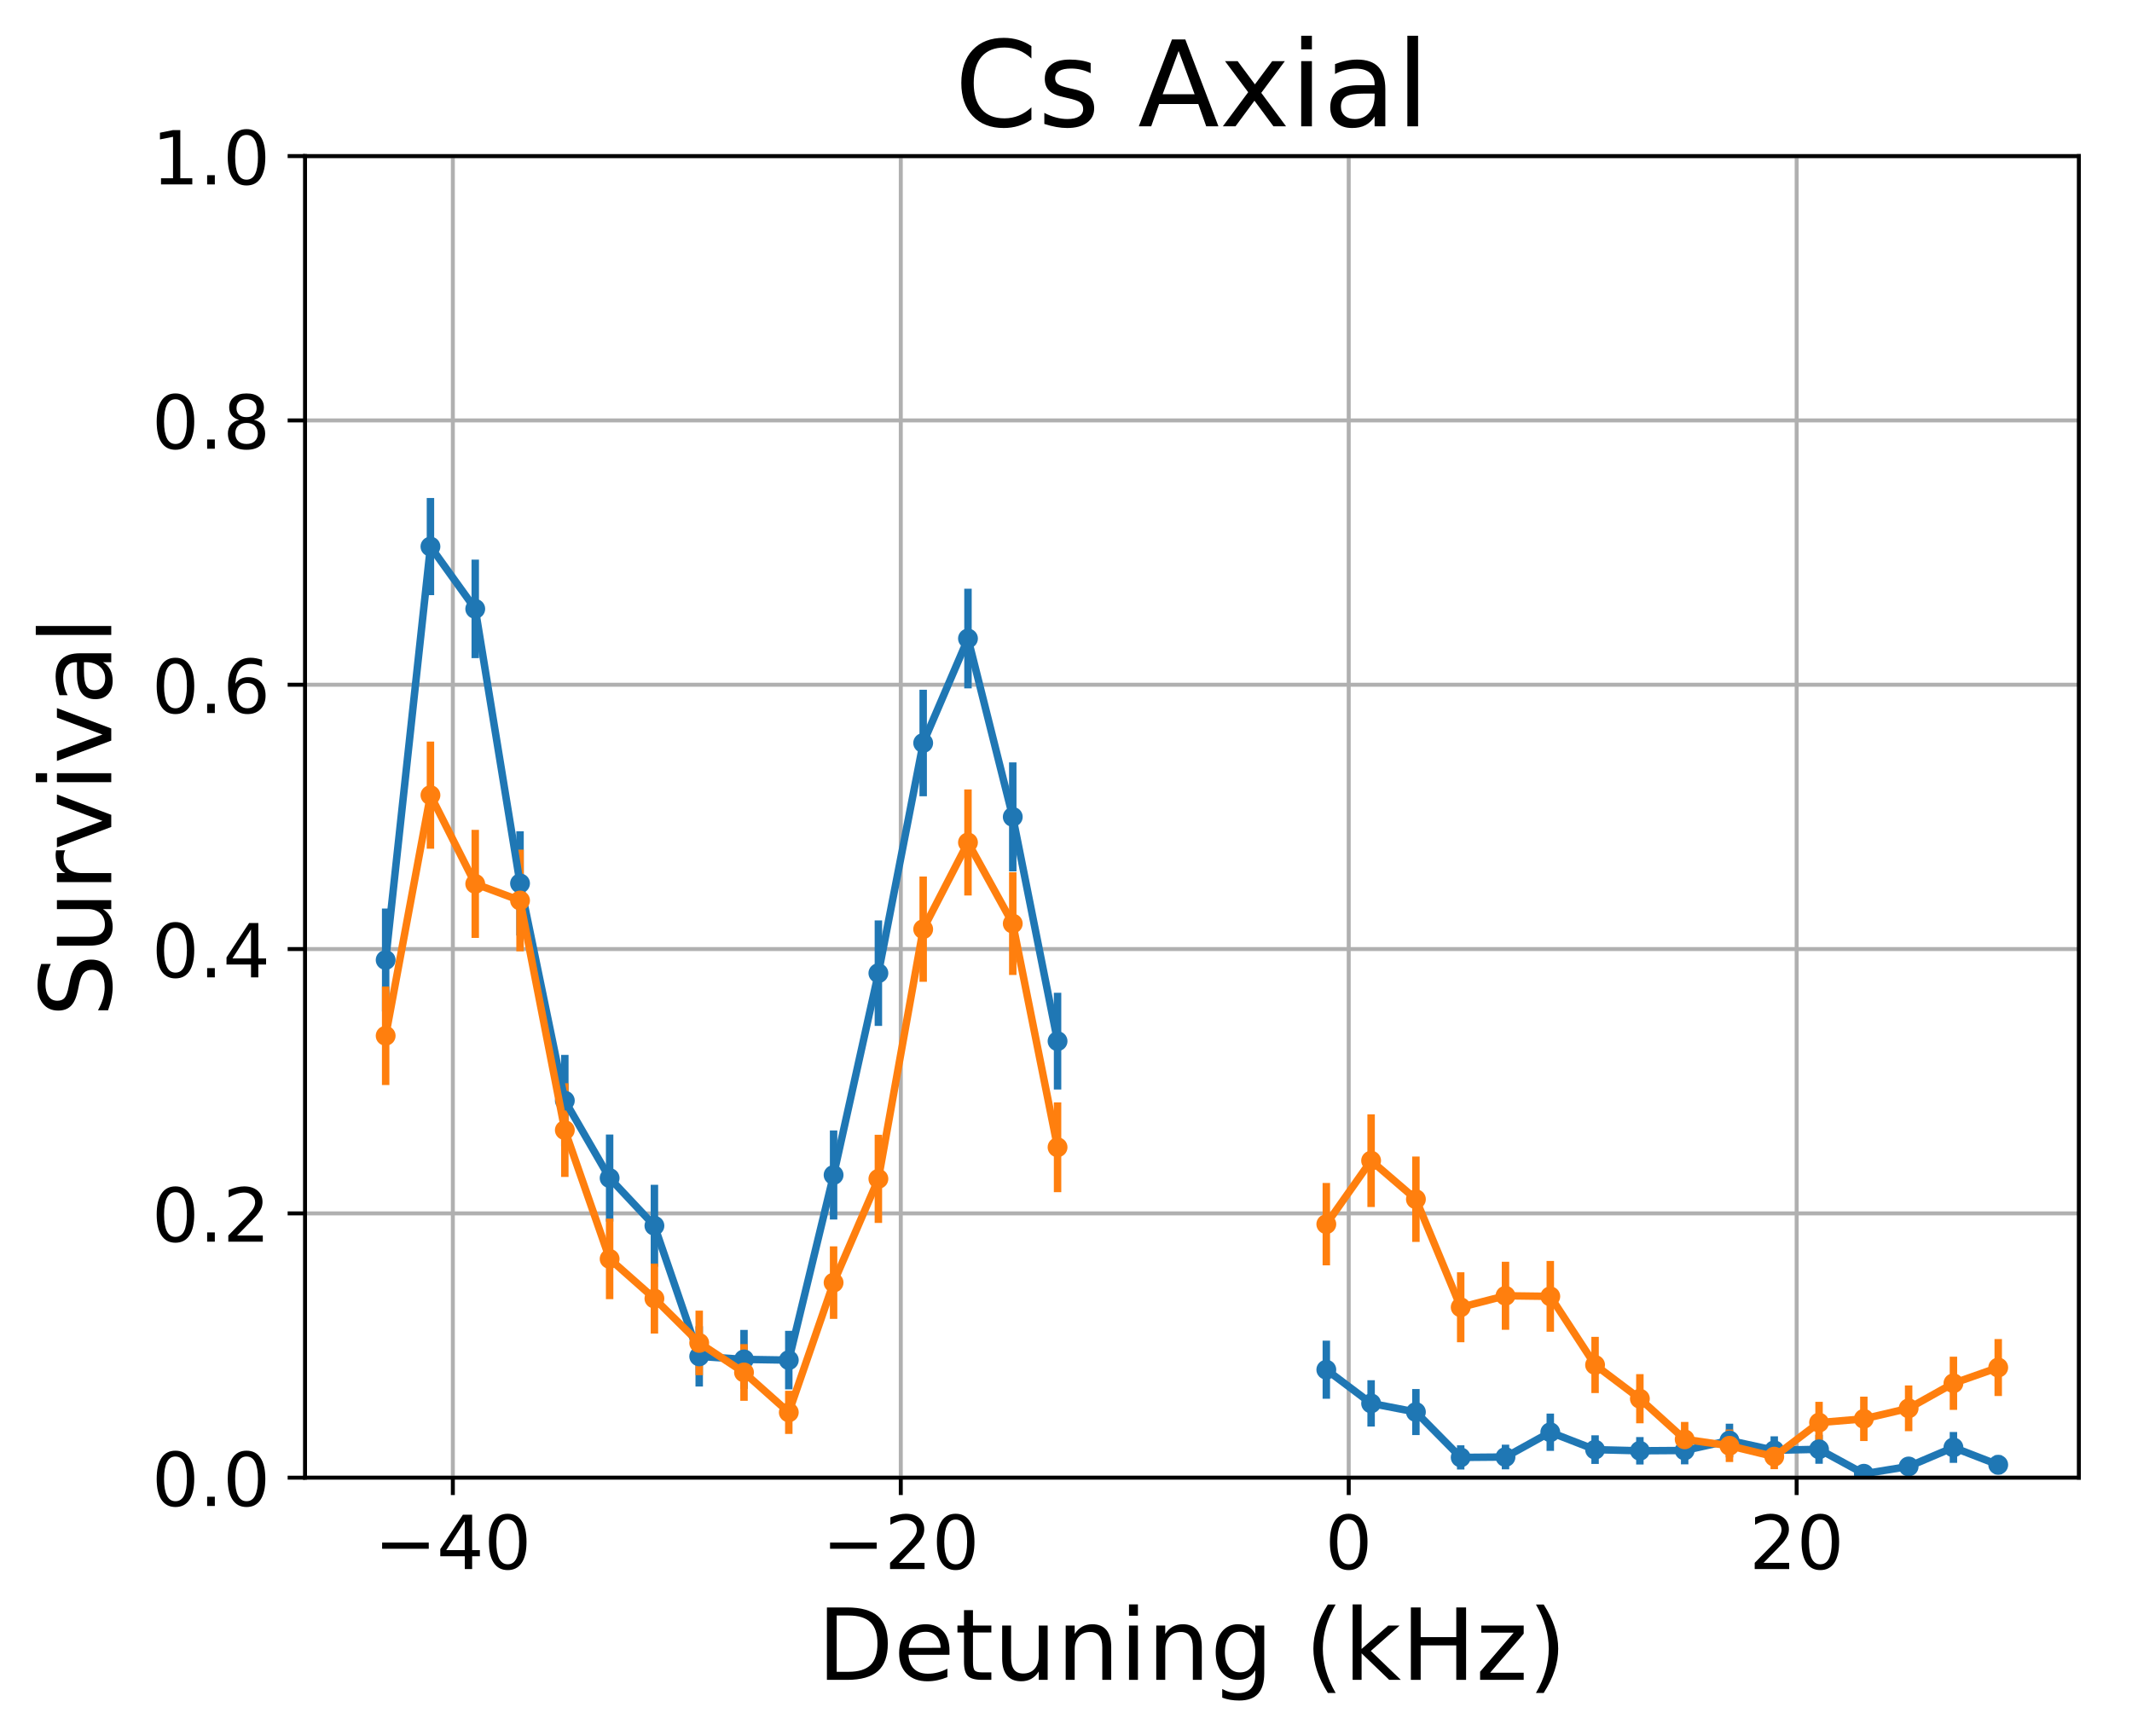 <?xml version="1.0" encoding="utf-8" standalone="no"?>
<!DOCTYPE svg PUBLIC "-//W3C//DTD SVG 1.1//EN"
  "http://www.w3.org/Graphics/SVG/1.1/DTD/svg11.dtd">
<!-- Created with matplotlib (https://matplotlib.org/) -->
<svg height="349.622pt" version="1.1" viewBox="0 0 429.231 349.622" width="429.231pt" xmlns="http://www.w3.org/2000/svg" xmlns:xlink="http://www.w3.org/1999/xlink">
 <defs>
  <style type="text/css">
*{stroke-linecap:butt;stroke-linejoin:round;}
  </style>
 </defs>
 <g id="figure_1">
  <g id="patch_1">
   <path d="M 0 349.622 
L 429.231 349.622 
L 429.231 0 
L 0 0 
z
" style="fill:none;"/>
  </g>
  <g id="axes_1">
   <g id="patch_2">
    <path d="M 61.411 297.548 
L 418.531 297.548 
L 418.531 31.436 
L 61.411 31.436 
z
" style="fill:none;"/>
   </g>
   <g id="matplotlib.axis_1">
    <g id="xtick_1">
     <g id="line2d_1">
      <path clip-path="url(#pbcf3292bdb)" d="M 91.171 297.548 
L 91.171 31.436 
" style="fill:none;stroke:#b0b0b0;stroke-linecap:square;stroke-width:0.8;"/>
     </g>
     <g id="line2d_2">
      <defs>
       <path d="M 0 0 
L 0 3.5 
" id="m005f0a59be" style="stroke:#000000;stroke-width:0.8;"/>
      </defs>
      <g>
       <use style="stroke:#000000;stroke-width:0.8;" x="91.171" xlink:href="#m005f0a59be" y="297.548"/>
      </g>
     </g>
     <g id="text_1">
      <!-- −40 -->
      <defs>
       <path d="M 10.594 35.5 
L 73.188 35.5 
L 73.188 27.203 
L 10.594 27.203 
z
" id="DejaVuSans-8722"/>
       <path d="M 37.797 64.312 
L 12.891 25.391 
L 37.797 25.391 
z
M 35.203 72.906 
L 47.609 72.906 
L 47.609 25.391 
L 58.016 25.391 
L 58.016 17.188 
L 47.609 17.188 
L 47.609 0 
L 37.797 0 
L 37.797 17.188 
L 4.891 17.188 
L 4.891 26.703 
z
" id="DejaVuSans-52"/>
       <path d="M 31.781 66.406 
Q 24.172 66.406 20.328 58.906 
Q 16.5 51.422 16.5 36.375 
Q 16.5 21.391 20.328 13.891 
Q 24.172 6.391 31.781 6.391 
Q 39.453 6.391 43.281 13.891 
Q 47.125 21.391 47.125 36.375 
Q 47.125 51.422 43.281 58.906 
Q 39.453 66.406 31.781 66.406 
z
M 31.781 74.219 
Q 44.047 74.219 50.516 64.516 
Q 56.984 54.828 56.984 36.375 
Q 56.984 17.969 50.516 8.266 
Q 44.047 -1.422 31.781 -1.422 
Q 19.531 -1.422 13.062 8.266 
Q 6.594 17.969 6.594 36.375 
Q 6.594 54.828 13.062 64.516 
Q 19.531 74.219 31.781 74.219 
z
" id="DejaVuSans-48"/>
      </defs>
      <g transform="translate(75.342 315.946)scale(0.15 -0.15)">
       <use xlink:href="#DejaVuSans-8722"/>
       <use x="83.789" xlink:href="#DejaVuSans-52"/>
       <use x="147.412" xlink:href="#DejaVuSans-48"/>
      </g>
     </g>
    </g>
    <g id="xtick_2">
     <g id="line2d_3">
      <path clip-path="url(#pbcf3292bdb)" d="M 181.353 297.548 
L 181.353 31.436 
" style="fill:none;stroke:#b0b0b0;stroke-linecap:square;stroke-width:0.8;"/>
     </g>
     <g id="line2d_4">
      <g>
       <use style="stroke:#000000;stroke-width:0.8;" x="181.353" xlink:href="#m005f0a59be" y="297.548"/>
      </g>
     </g>
     <g id="text_2">
      <!-- −20 -->
      <defs>
       <path d="M 19.188 8.297 
L 53.609 8.297 
L 53.609 0 
L 7.328 0 
L 7.328 8.297 
Q 12.938 14.109 22.625 23.891 
Q 32.328 33.688 34.812 36.531 
Q 39.547 41.844 41.422 45.531 
Q 43.312 49.219 43.312 52.781 
Q 43.312 58.594 39.234 62.25 
Q 35.156 65.922 28.609 65.922 
Q 23.969 65.922 18.812 64.312 
Q 13.672 62.703 7.812 59.422 
L 7.812 69.391 
Q 13.766 71.781 18.938 73 
Q 24.125 74.219 28.422 74.219 
Q 39.75 74.219 46.484 68.547 
Q 53.219 62.891 53.219 53.422 
Q 53.219 48.922 51.531 44.891 
Q 49.859 40.875 45.406 35.406 
Q 44.188 33.984 37.641 27.219 
Q 31.109 20.453 19.188 8.297 
z
" id="DejaVuSans-50"/>
      </defs>
      <g transform="translate(165.524 315.946)scale(0.15 -0.15)">
       <use xlink:href="#DejaVuSans-8722"/>
       <use x="83.789" xlink:href="#DejaVuSans-50"/>
       <use x="147.412" xlink:href="#DejaVuSans-48"/>
      </g>
     </g>
    </g>
    <g id="xtick_3">
     <g id="line2d_5">
      <path clip-path="url(#pbcf3292bdb)" d="M 271.535 297.548 
L 271.535 31.436 
" style="fill:none;stroke:#b0b0b0;stroke-linecap:square;stroke-width:0.8;"/>
     </g>
     <g id="line2d_6">
      <g>
       <use style="stroke:#000000;stroke-width:0.8;" x="271.535" xlink:href="#m005f0a59be" y="297.548"/>
      </g>
     </g>
     <g id="text_3">
      <!-- 0 -->
      <g transform="translate(266.763 315.946)scale(0.15 -0.15)">
       <use xlink:href="#DejaVuSans-48"/>
      </g>
     </g>
    </g>
    <g id="xtick_4">
     <g id="line2d_7">
      <path clip-path="url(#pbcf3292bdb)" d="M 361.716 297.548 
L 361.716 31.436 
" style="fill:none;stroke:#b0b0b0;stroke-linecap:square;stroke-width:0.8;"/>
     </g>
     <g id="line2d_8">
      <g>
       <use style="stroke:#000000;stroke-width:0.8;" x="361.716" xlink:href="#m005f0a59be" y="297.548"/>
      </g>
     </g>
     <g id="text_4">
      <!-- 20 -->
      <g transform="translate(352.173 315.946)scale(0.15 -0.15)">
       <use xlink:href="#DejaVuSans-50"/>
       <use x="63.623" xlink:href="#DejaVuSans-48"/>
      </g>
     </g>
    </g>
    <g id="text_5">
     <!-- Detuning (kHz) -->
     <defs>
      <path d="M 19.672 64.797 
L 19.672 8.109 
L 31.594 8.109 
Q 46.688 8.109 53.688 14.938 
Q 60.688 21.781 60.688 36.531 
Q 60.688 51.172 53.688 57.984 
Q 46.688 64.797 31.594 64.797 
z
M 9.812 72.906 
L 30.078 72.906 
Q 51.266 72.906 61.172 64.094 
Q 71.094 55.281 71.094 36.531 
Q 71.094 17.672 61.125 8.828 
Q 51.172 0 30.078 0 
L 9.812 0 
z
" id="DejaVuSans-68"/>
      <path d="M 56.203 29.594 
L 56.203 25.203 
L 14.891 25.203 
Q 15.484 15.922 20.484 11.062 
Q 25.484 6.203 34.422 6.203 
Q 39.594 6.203 44.453 7.469 
Q 49.312 8.734 54.109 11.281 
L 54.109 2.781 
Q 49.266 0.734 44.188 -0.344 
Q 39.109 -1.422 33.891 -1.422 
Q 20.797 -1.422 13.156 6.188 
Q 5.516 13.812 5.516 26.812 
Q 5.516 40.234 12.766 48.109 
Q 20.016 56 32.328 56 
Q 43.359 56 49.781 48.891 
Q 56.203 41.797 56.203 29.594 
z
M 47.219 32.234 
Q 47.125 39.594 43.094 43.984 
Q 39.062 48.391 32.422 48.391 
Q 24.906 48.391 20.391 44.141 
Q 15.875 39.891 15.188 32.172 
z
" id="DejaVuSans-101"/>
      <path d="M 18.312 70.219 
L 18.312 54.688 
L 36.812 54.688 
L 36.812 47.703 
L 18.312 47.703 
L 18.312 18.016 
Q 18.312 11.328 20.141 9.422 
Q 21.969 7.516 27.594 7.516 
L 36.812 7.516 
L 36.812 0 
L 27.594 0 
Q 17.188 0 13.234 3.875 
Q 9.281 7.766 9.281 18.016 
L 9.281 47.703 
L 2.688 47.703 
L 2.688 54.688 
L 9.281 54.688 
L 9.281 70.219 
z
" id="DejaVuSans-116"/>
      <path d="M 8.5 21.578 
L 8.5 54.688 
L 17.484 54.688 
L 17.484 21.922 
Q 17.484 14.156 20.5 10.266 
Q 23.531 6.391 29.594 6.391 
Q 36.859 6.391 41.078 11.031 
Q 45.312 15.672 45.312 23.688 
L 45.312 54.688 
L 54.297 54.688 
L 54.297 0 
L 45.312 0 
L 45.312 8.406 
Q 42.047 3.422 37.719 1 
Q 33.406 -1.422 27.688 -1.422 
Q 18.266 -1.422 13.375 4.438 
Q 8.5 10.297 8.5 21.578 
z
M 31.109 56 
z
" id="DejaVuSans-117"/>
      <path d="M 54.891 33.016 
L 54.891 0 
L 45.906 0 
L 45.906 32.719 
Q 45.906 40.484 42.875 44.328 
Q 39.844 48.188 33.797 48.188 
Q 26.516 48.188 22.312 43.547 
Q 18.109 38.922 18.109 30.906 
L 18.109 0 
L 9.078 0 
L 9.078 54.688 
L 18.109 54.688 
L 18.109 46.188 
Q 21.344 51.125 25.703 53.562 
Q 30.078 56 35.797 56 
Q 45.219 56 50.047 50.172 
Q 54.891 44.344 54.891 33.016 
z
" id="DejaVuSans-110"/>
      <path d="M 9.422 54.688 
L 18.406 54.688 
L 18.406 0 
L 9.422 0 
z
M 9.422 75.984 
L 18.406 75.984 
L 18.406 64.594 
L 9.422 64.594 
z
" id="DejaVuSans-105"/>
      <path d="M 45.406 27.984 
Q 45.406 37.75 41.375 43.109 
Q 37.359 48.484 30.078 48.484 
Q 22.859 48.484 18.828 43.109 
Q 14.797 37.75 14.797 27.984 
Q 14.797 18.266 18.828 12.891 
Q 22.859 7.516 30.078 7.516 
Q 37.359 7.516 41.375 12.891 
Q 45.406 18.266 45.406 27.984 
z
M 54.391 6.781 
Q 54.391 -7.172 48.188 -13.984 
Q 42 -20.797 29.203 -20.797 
Q 24.469 -20.797 20.266 -20.094 
Q 16.062 -19.391 12.109 -17.922 
L 12.109 -9.188 
Q 16.062 -11.328 19.922 -12.344 
Q 23.781 -13.375 27.781 -13.375 
Q 36.625 -13.375 41.016 -8.766 
Q 45.406 -4.156 45.406 5.172 
L 45.406 9.625 
Q 42.625 4.781 38.281 2.391 
Q 33.938 0 27.875 0 
Q 17.828 0 11.672 7.656 
Q 5.516 15.328 5.516 27.984 
Q 5.516 40.672 11.672 48.328 
Q 17.828 56 27.875 56 
Q 33.938 56 38.281 53.609 
Q 42.625 51.219 45.406 46.391 
L 45.406 54.688 
L 54.391 54.688 
z
" id="DejaVuSans-103"/>
      <path id="DejaVuSans-32"/>
      <path d="M 31 75.875 
Q 24.469 64.656 21.281 53.656 
Q 18.109 42.672 18.109 31.391 
Q 18.109 20.125 21.312 9.062 
Q 24.516 -2 31 -13.188 
L 23.188 -13.188 
Q 15.875 -1.703 12.234 9.375 
Q 8.594 20.453 8.594 31.391 
Q 8.594 42.281 12.203 53.312 
Q 15.828 64.359 23.188 75.875 
z
" id="DejaVuSans-40"/>
      <path d="M 9.078 75.984 
L 18.109 75.984 
L 18.109 31.109 
L 44.922 54.688 
L 56.391 54.688 
L 27.391 29.109 
L 57.625 0 
L 45.906 0 
L 18.109 26.703 
L 18.109 0 
L 9.078 0 
z
" id="DejaVuSans-107"/>
      <path d="M 9.812 72.906 
L 19.672 72.906 
L 19.672 43.016 
L 55.516 43.016 
L 55.516 72.906 
L 65.375 72.906 
L 65.375 0 
L 55.516 0 
L 55.516 34.719 
L 19.672 34.719 
L 19.672 0 
L 9.812 0 
z
" id="DejaVuSans-72"/>
      <path d="M 5.516 54.688 
L 48.188 54.688 
L 48.188 46.484 
L 14.406 7.172 
L 48.188 7.172 
L 48.188 0 
L 4.297 0 
L 4.297 8.203 
L 38.094 47.516 
L 5.516 47.516 
z
" id="DejaVuSans-122"/>
      <path d="M 8.016 75.875 
L 15.828 75.875 
Q 23.141 64.359 26.781 53.312 
Q 30.422 42.281 30.422 31.391 
Q 30.422 20.453 26.781 9.375 
Q 23.141 -1.703 15.828 -13.188 
L 8.016 -13.188 
Q 14.5 -2 17.703 9.062 
Q 20.906 20.125 20.906 31.391 
Q 20.906 42.672 17.703 53.656 
Q 14.5 64.656 8.016 75.875 
z
" id="DejaVuSans-41"/>
     </defs>
     <g transform="translate(164.518 338.262)scale(0.2 -0.2)">
      <use xlink:href="#DejaVuSans-68"/>
      <use x="77.002" xlink:href="#DejaVuSans-101"/>
      <use x="138.525" xlink:href="#DejaVuSans-116"/>
      <use x="177.734" xlink:href="#DejaVuSans-117"/>
      <use x="241.113" xlink:href="#DejaVuSans-110"/>
      <use x="304.492" xlink:href="#DejaVuSans-105"/>
      <use x="332.275" xlink:href="#DejaVuSans-110"/>
      <use x="395.654" xlink:href="#DejaVuSans-103"/>
      <use x="459.131" xlink:href="#DejaVuSans-32"/>
      <use x="490.918" xlink:href="#DejaVuSans-40"/>
      <use x="529.932" xlink:href="#DejaVuSans-107"/>
      <use x="587.842" xlink:href="#DejaVuSans-72"/>
      <use x="663.037" xlink:href="#DejaVuSans-122"/>
      <use x="715.527" xlink:href="#DejaVuSans-41"/>
     </g>
    </g>
   </g>
   <g id="matplotlib.axis_2">
    <g id="ytick_1">
     <g id="line2d_9">
      <path clip-path="url(#pbcf3292bdb)" d="M 61.411 297.548 
L 418.531 297.548 
" style="fill:none;stroke:#b0b0b0;stroke-linecap:square;stroke-width:0.8;"/>
     </g>
     <g id="line2d_10">
      <defs>
       <path d="M 0 0 
L -3.5 0 
" id="mc3ce260a5b" style="stroke:#000000;stroke-width:0.8;"/>
      </defs>
      <g>
       <use style="stroke:#000000;stroke-width:0.8;" x="61.411" xlink:href="#mc3ce260a5b" y="297.548"/>
      </g>
     </g>
     <g id="text_6">
      <!-- 0.0 -->
      <defs>
       <path d="M 10.688 12.406 
L 21 12.406 
L 21 0 
L 10.688 0 
z
" id="DejaVuSans-46"/>
      </defs>
      <g transform="translate(30.556 303.247)scale(0.15 -0.15)">
       <use xlink:href="#DejaVuSans-48"/>
       <use x="63.623" xlink:href="#DejaVuSans-46"/>
       <use x="95.41" xlink:href="#DejaVuSans-48"/>
      </g>
     </g>
    </g>
    <g id="ytick_2">
     <g id="line2d_11">
      <path clip-path="url(#pbcf3292bdb)" d="M 61.411 244.326 
L 418.531 244.326 
" style="fill:none;stroke:#b0b0b0;stroke-linecap:square;stroke-width:0.8;"/>
     </g>
     <g id="line2d_12">
      <g>
       <use style="stroke:#000000;stroke-width:0.8;" x="61.411" xlink:href="#mc3ce260a5b" y="244.326"/>
      </g>
     </g>
     <g id="text_7">
      <!-- 0.2 -->
      <g transform="translate(30.556 250.025)scale(0.15 -0.15)">
       <use xlink:href="#DejaVuSans-48"/>
       <use x="63.623" xlink:href="#DejaVuSans-46"/>
       <use x="95.41" xlink:href="#DejaVuSans-50"/>
      </g>
     </g>
    </g>
    <g id="ytick_3">
     <g id="line2d_13">
      <path clip-path="url(#pbcf3292bdb)" d="M 61.411 191.103 
L 418.531 191.103 
" style="fill:none;stroke:#b0b0b0;stroke-linecap:square;stroke-width:0.8;"/>
     </g>
     <g id="line2d_14">
      <g>
       <use style="stroke:#000000;stroke-width:0.8;" x="61.411" xlink:href="#mc3ce260a5b" y="191.103"/>
      </g>
     </g>
     <g id="text_8">
      <!-- 0.4 -->
      <g transform="translate(30.556 196.802)scale(0.15 -0.15)">
       <use xlink:href="#DejaVuSans-48"/>
       <use x="63.623" xlink:href="#DejaVuSans-46"/>
       <use x="95.41" xlink:href="#DejaVuSans-52"/>
      </g>
     </g>
    </g>
    <g id="ytick_4">
     <g id="line2d_15">
      <path clip-path="url(#pbcf3292bdb)" d="M 61.411 137.881 
L 418.531 137.881 
" style="fill:none;stroke:#b0b0b0;stroke-linecap:square;stroke-width:0.8;"/>
     </g>
     <g id="line2d_16">
      <g>
       <use style="stroke:#000000;stroke-width:0.8;" x="61.411" xlink:href="#mc3ce260a5b" y="137.881"/>
      </g>
     </g>
     <g id="text_9">
      <!-- 0.6 -->
      <defs>
       <path d="M 33.016 40.375 
Q 26.375 40.375 22.484 35.828 
Q 18.609 31.297 18.609 23.391 
Q 18.609 15.531 22.484 10.953 
Q 26.375 6.391 33.016 6.391 
Q 39.656 6.391 43.531 10.953 
Q 47.406 15.531 47.406 23.391 
Q 47.406 31.297 43.531 35.828 
Q 39.656 40.375 33.016 40.375 
z
M 52.594 71.297 
L 52.594 62.312 
Q 48.875 64.062 45.094 64.984 
Q 41.312 65.922 37.594 65.922 
Q 27.828 65.922 22.672 59.328 
Q 17.531 52.734 16.797 39.406 
Q 19.672 43.656 24.016 45.922 
Q 28.375 48.188 33.594 48.188 
Q 44.578 48.188 50.953 41.516 
Q 57.328 34.859 57.328 23.391 
Q 57.328 12.156 50.688 5.359 
Q 44.047 -1.422 33.016 -1.422 
Q 20.359 -1.422 13.672 8.266 
Q 6.984 17.969 6.984 36.375 
Q 6.984 53.656 15.188 63.938 
Q 23.391 74.219 37.203 74.219 
Q 40.922 74.219 44.703 73.484 
Q 48.484 72.75 52.594 71.297 
z
" id="DejaVuSans-54"/>
      </defs>
      <g transform="translate(30.556 143.58)scale(0.15 -0.15)">
       <use xlink:href="#DejaVuSans-48"/>
       <use x="63.623" xlink:href="#DejaVuSans-46"/>
       <use x="95.41" xlink:href="#DejaVuSans-54"/>
      </g>
     </g>
    </g>
    <g id="ytick_5">
     <g id="line2d_17">
      <path clip-path="url(#pbcf3292bdb)" d="M 61.411 84.659 
L 418.531 84.659 
" style="fill:none;stroke:#b0b0b0;stroke-linecap:square;stroke-width:0.8;"/>
     </g>
     <g id="line2d_18">
      <g>
       <use style="stroke:#000000;stroke-width:0.8;" x="61.411" xlink:href="#mc3ce260a5b" y="84.659"/>
      </g>
     </g>
     <g id="text_10">
      <!-- 0.8 -->
      <defs>
       <path d="M 31.781 34.625 
Q 24.75 34.625 20.719 30.859 
Q 16.703 27.094 16.703 20.516 
Q 16.703 13.922 20.719 10.156 
Q 24.75 6.391 31.781 6.391 
Q 38.812 6.391 42.859 10.172 
Q 46.922 13.969 46.922 20.516 
Q 46.922 27.094 42.891 30.859 
Q 38.875 34.625 31.781 34.625 
z
M 21.922 38.812 
Q 15.578 40.375 12.031 44.719 
Q 8.5 49.078 8.5 55.328 
Q 8.5 64.062 14.719 69.141 
Q 20.953 74.219 31.781 74.219 
Q 42.672 74.219 48.875 69.141 
Q 55.078 64.062 55.078 55.328 
Q 55.078 49.078 51.531 44.719 
Q 48 40.375 41.703 38.812 
Q 48.828 37.156 52.797 32.312 
Q 56.781 27.484 56.781 20.516 
Q 56.781 9.906 50.312 4.234 
Q 43.844 -1.422 31.781 -1.422 
Q 19.734 -1.422 13.25 4.234 
Q 6.781 9.906 6.781 20.516 
Q 6.781 27.484 10.781 32.312 
Q 14.797 37.156 21.922 38.812 
z
M 18.312 54.391 
Q 18.312 48.734 21.844 45.562 
Q 25.391 42.391 31.781 42.391 
Q 38.141 42.391 41.719 45.562 
Q 45.312 48.734 45.312 54.391 
Q 45.312 60.062 41.719 63.234 
Q 38.141 66.406 31.781 66.406 
Q 25.391 66.406 21.844 63.234 
Q 18.312 60.062 18.312 54.391 
z
" id="DejaVuSans-56"/>
      </defs>
      <g transform="translate(30.556 90.357)scale(0.15 -0.15)">
       <use xlink:href="#DejaVuSans-48"/>
       <use x="63.623" xlink:href="#DejaVuSans-46"/>
       <use x="95.41" xlink:href="#DejaVuSans-56"/>
      </g>
     </g>
    </g>
    <g id="ytick_6">
     <g id="line2d_19">
      <path clip-path="url(#pbcf3292bdb)" d="M 61.411 31.436 
L 418.531 31.436 
" style="fill:none;stroke:#b0b0b0;stroke-linecap:square;stroke-width:0.8;"/>
     </g>
     <g id="line2d_20">
      <g>
       <use style="stroke:#000000;stroke-width:0.8;" x="61.411" xlink:href="#mc3ce260a5b" y="31.436"/>
      </g>
     </g>
     <g id="text_11">
      <!-- 1.0 -->
      <defs>
       <path d="M 12.406 8.297 
L 28.516 8.297 
L 28.516 63.922 
L 10.984 60.406 
L 10.984 69.391 
L 28.422 72.906 
L 38.281 72.906 
L 38.281 8.297 
L 54.391 8.297 
L 54.391 0 
L 12.406 0 
z
" id="DejaVuSans-49"/>
      </defs>
      <g transform="translate(30.556 37.135)scale(0.15 -0.15)">
       <use xlink:href="#DejaVuSans-49"/>
       <use x="63.623" xlink:href="#DejaVuSans-46"/>
       <use x="95.41" xlink:href="#DejaVuSans-48"/>
      </g>
     </g>
    </g>
    <g id="text_12">
     <!-- Survival -->
     <defs>
      <path d="M 53.516 70.516 
L 53.516 60.891 
Q 47.906 63.578 42.922 64.891 
Q 37.938 66.219 33.297 66.219 
Q 25.25 66.219 20.875 63.094 
Q 16.5 59.969 16.5 54.203 
Q 16.5 49.359 19.406 46.891 
Q 22.312 44.438 30.422 42.922 
L 36.375 41.703 
Q 47.406 39.594 52.656 34.297 
Q 57.906 29 57.906 20.125 
Q 57.906 9.516 50.797 4.047 
Q 43.703 -1.422 29.984 -1.422 
Q 24.812 -1.422 18.969 -0.25 
Q 13.141 0.922 6.891 3.219 
L 6.891 13.375 
Q 12.891 10.016 18.656 8.297 
Q 24.422 6.594 29.984 6.594 
Q 38.422 6.594 43.016 9.906 
Q 47.609 13.234 47.609 19.391 
Q 47.609 24.75 44.312 27.781 
Q 41.016 30.812 33.5 32.328 
L 27.484 33.5 
Q 16.453 35.688 11.516 40.375 
Q 6.594 45.062 6.594 53.422 
Q 6.594 63.094 13.406 68.656 
Q 20.219 74.219 32.172 74.219 
Q 37.312 74.219 42.625 73.281 
Q 47.953 72.359 53.516 70.516 
z
" id="DejaVuSans-83"/>
      <path d="M 41.109 46.297 
Q 39.594 47.172 37.812 47.578 
Q 36.031 48 33.891 48 
Q 26.266 48 22.188 43.047 
Q 18.109 38.094 18.109 28.812 
L 18.109 0 
L 9.078 0 
L 9.078 54.688 
L 18.109 54.688 
L 18.109 46.188 
Q 20.953 51.172 25.484 53.578 
Q 30.031 56 36.531 56 
Q 37.453 56 38.578 55.875 
Q 39.703 55.766 41.062 55.516 
z
" id="DejaVuSans-114"/>
      <path d="M 2.984 54.688 
L 12.5 54.688 
L 29.594 8.797 
L 46.688 54.688 
L 56.203 54.688 
L 35.688 0 
L 23.484 0 
z
" id="DejaVuSans-118"/>
      <path d="M 34.281 27.484 
Q 23.391 27.484 19.188 25 
Q 14.984 22.516 14.984 16.5 
Q 14.984 11.719 18.141 8.906 
Q 21.297 6.109 26.703 6.109 
Q 34.188 6.109 38.703 11.406 
Q 43.219 16.703 43.219 25.484 
L 43.219 27.484 
z
M 52.203 31.203 
L 52.203 0 
L 43.219 0 
L 43.219 8.297 
Q 40.141 3.328 35.547 0.953 
Q 30.953 -1.422 24.312 -1.422 
Q 15.922 -1.422 10.953 3.297 
Q 6 8.016 6 15.922 
Q 6 25.141 12.172 29.828 
Q 18.359 34.516 30.609 34.516 
L 43.219 34.516 
L 43.219 35.406 
Q 43.219 41.609 39.141 45 
Q 35.062 48.391 27.688 48.391 
Q 23 48.391 18.547 47.266 
Q 14.109 46.141 10.016 43.891 
L 10.016 52.203 
Q 14.938 54.109 19.578 55.047 
Q 24.219 56 28.609 56 
Q 40.484 56 46.344 49.844 
Q 52.203 43.703 52.203 31.203 
z
" id="DejaVuSans-97"/>
      <path d="M 9.422 75.984 
L 18.406 75.984 
L 18.406 0 
L 9.422 0 
z
" id="DejaVuSans-108"/>
     </defs>
     <g transform="translate(22.397 204.811)rotate(-90)scale(0.2 -0.2)">
      <use xlink:href="#DejaVuSans-83"/>
      <use x="63.477" xlink:href="#DejaVuSans-117"/>
      <use x="126.855" xlink:href="#DejaVuSans-114"/>
      <use x="167.969" xlink:href="#DejaVuSans-118"/>
      <use x="227.148" xlink:href="#DejaVuSans-105"/>
      <use x="254.932" xlink:href="#DejaVuSans-118"/>
      <use x="314.111" xlink:href="#DejaVuSans-97"/>
      <use x="375.391" xlink:href="#DejaVuSans-108"/>
     </g>
    </g>
   </g>
   <g id="LineCollection_1">
    <path clip-path="url(#pbcf3292bdb)" d="M 77.644 203.672 
L 77.644 182.942 
" style="fill:none;stroke:#1f77b4;stroke-width:1.5;"/>
    <path clip-path="url(#pbcf3292bdb)" d="M 86.662 119.838 
L 86.662 100.283 
" style="fill:none;stroke:#1f77b4;stroke-width:1.5;"/>
    <path clip-path="url(#pbcf3292bdb)" d="M 95.68 132.523 
L 95.68 112.685 
" style="fill:none;stroke:#1f77b4;stroke-width:1.5;"/>
    <path clip-path="url(#pbcf3292bdb)" d="M 104.698 188.38 
L 104.698 167.383 
" style="fill:none;stroke:#1f77b4;stroke-width:1.5;"/>
    <path clip-path="url(#pbcf3292bdb)" d="M 113.716 230.838 
L 113.716 212.418 
" style="fill:none;stroke:#1f77b4;stroke-width:1.5;"/>
    <path clip-path="url(#pbcf3292bdb)" d="M 122.735 245.988 
L 122.735 228.449 
" style="fill:none;stroke:#1f77b4;stroke-width:1.5;"/>
    <path clip-path="url(#pbcf3292bdb)" d="M 131.753 255.068 
L 131.753 238.573 
" style="fill:none;stroke:#1f77b4;stroke-width:1.5;"/>
    <path clip-path="url(#pbcf3292bdb)" d="M 140.771 279.2 
L 140.771 267.054 
" style="fill:none;stroke:#1f77b4;stroke-width:1.5;"/>
    <path clip-path="url(#pbcf3292bdb)" d="M 149.789 279.66 
L 149.789 267.799 
" style="fill:none;stroke:#1f77b4;stroke-width:1.5;"/>
    <path clip-path="url(#pbcf3292bdb)" d="M 158.807 279.771 
L 158.807 267.98 
" style="fill:none;stroke:#1f77b4;stroke-width:1.5;"/>
    <path clip-path="url(#pbcf3292bdb)" d="M 167.825 245.57 
L 167.825 227.63 
" style="fill:none;stroke:#1f77b4;stroke-width:1.5;"/>
    <path clip-path="url(#pbcf3292bdb)" d="M 176.844 206.583 
L 176.844 185.333 
" style="fill:none;stroke:#1f77b4;stroke-width:1.5;"/>
    <path clip-path="url(#pbcf3292bdb)" d="M 185.862 160.335 
L 185.862 138.887 
" style="fill:none;stroke:#1f77b4;stroke-width:1.5;"/>
    <path clip-path="url(#pbcf3292bdb)" d="M 194.88 138.608 
L 194.88 118.543 
" style="fill:none;stroke:#1f77b4;stroke-width:1.5;"/>
    <path clip-path="url(#pbcf3292bdb)" d="M 203.898 175.467 
L 203.898 153.518 
" style="fill:none;stroke:#1f77b4;stroke-width:1.5;"/>
    <path clip-path="url(#pbcf3292bdb)" d="M 212.916 219.39 
L 212.916 199.911 
" style="fill:none;stroke:#1f77b4;stroke-width:1.5;"/>
   </g>
   <g id="LineCollection_2">
    <path clip-path="url(#pbcf3292bdb)" d="M 267.025 281.654 
L 267.025 269.96 
" style="fill:none;stroke:#1f77b4;stroke-width:1.5;"/>
    <path clip-path="url(#pbcf3292bdb)" d="M 276.044 287.252 
L 276.044 277.927 
" style="fill:none;stroke:#1f77b4;stroke-width:1.5;"/>
    <path clip-path="url(#pbcf3292bdb)" d="M 285.062 288.968 
L 285.062 279.694 
" style="fill:none;stroke:#1f77b4;stroke-width:1.5;"/>
    <path clip-path="url(#pbcf3292bdb)" d="M 294.08 295.902 
L 294.08 291.031 
" style="fill:none;stroke:#1f77b4;stroke-width:1.5;"/>
    <path clip-path="url(#pbcf3292bdb)" d="M 303.098 295.871 
L 303.098 290.909 
" style="fill:none;stroke:#1f77b4;stroke-width:1.5;"/>
    <path clip-path="url(#pbcf3292bdb)" d="M 312.116 292.154 
L 312.116 284.647 
" style="fill:none;stroke:#1f77b4;stroke-width:1.5;"/>
    <path clip-path="url(#pbcf3292bdb)" d="M 321.135 294.786 
L 321.135 289.021 
" style="fill:none;stroke:#1f77b4;stroke-width:1.5;"/>
    <path clip-path="url(#pbcf3292bdb)" d="M 330.153 294.9 
L 330.153 289.367 
" style="fill:none;stroke:#1f77b4;stroke-width:1.5;"/>
    <path clip-path="url(#pbcf3292bdb)" d="M 339.171 294.868 
L 339.171 289.271 
" style="fill:none;stroke:#1f77b4;stroke-width:1.5;"/>
    <path clip-path="url(#pbcf3292bdb)" d="M 348.189 293.452 
L 348.189 286.676 
" style="fill:none;stroke:#1f77b4;stroke-width:1.5;"/>
    <path clip-path="url(#pbcf3292bdb)" d="M 357.207 294.852 
L 357.207 289.222 
" style="fill:none;stroke:#1f77b4;stroke-width:1.5;"/>
    <path clip-path="url(#pbcf3292bdb)" d="M 366.225 294.752 
L 366.225 288.916 
" style="fill:none;stroke:#1f77b4;stroke-width:1.5;"/>
    <path clip-path="url(#pbcf3292bdb)" d="M 375.244 297.548 
L 375.244 295.964 
" style="fill:none;stroke:#1f77b4;stroke-width:1.5;"/>
    <path clip-path="url(#pbcf3292bdb)" d="M 384.262 296.97 
L 384.262 293.616 
" style="fill:none;stroke:#1f77b4;stroke-width:1.5;"/>
    <path clip-path="url(#pbcf3292bdb)" d="M 393.28 294.568 
L 393.28 288.354 
" style="fill:none;stroke:#1f77b4;stroke-width:1.5;"/>
    <path clip-path="url(#pbcf3292bdb)" d="M 402.298 296.883 
L 402.298 293.029 
" style="fill:none;stroke:#1f77b4;stroke-width:1.5;"/>
   </g>
   <g id="LineCollection_3">
    <path clip-path="url(#pbcf3292bdb)" d="M 77.644 218.488 
L 77.644 198.646 
" style="fill:none;stroke:#ff7f0e;stroke-width:1.5;"/>
    <path clip-path="url(#pbcf3292bdb)" d="M 86.662 170.902 
L 86.662 149.329 
" style="fill:none;stroke:#ff7f0e;stroke-width:1.5;"/>
    <path clip-path="url(#pbcf3292bdb)" d="M 95.68 188.858 
L 95.68 167.097 
" style="fill:none;stroke:#ff7f0e;stroke-width:1.5;"/>
    <path clip-path="url(#pbcf3292bdb)" d="M 104.698 191.568 
L 104.698 171.081 
" style="fill:none;stroke:#ff7f0e;stroke-width:1.5;"/>
    <path clip-path="url(#pbcf3292bdb)" d="M 113.716 236.996 
L 113.716 218.132 
" style="fill:none;stroke:#ff7f0e;stroke-width:1.5;"/>
    <path clip-path="url(#pbcf3292bdb)" d="M 122.735 261.603 
L 122.735 245.388 
" style="fill:none;stroke:#ff7f0e;stroke-width:1.5;"/>
    <path clip-path="url(#pbcf3292bdb)" d="M 131.753 268.525 
L 131.753 254.433 
" style="fill:none;stroke:#ff7f0e;stroke-width:1.5;"/>
    <path clip-path="url(#pbcf3292bdb)" d="M 140.771 276.906 
L 140.771 263.918 
" style="fill:none;stroke:#ff7f0e;stroke-width:1.5;"/>
    <path clip-path="url(#pbcf3292bdb)" d="M 149.789 282.066 
L 149.789 270.656 
" style="fill:none;stroke:#ff7f0e;stroke-width:1.5;"/>
    <path clip-path="url(#pbcf3292bdb)" d="M 158.807 288.739 
L 158.807 280.055 
" style="fill:none;stroke:#ff7f0e;stroke-width:1.5;"/>
    <path clip-path="url(#pbcf3292bdb)" d="M 167.825 265.577 
L 167.825 250.969 
" style="fill:none;stroke:#ff7f0e;stroke-width:1.5;"/>
    <path clip-path="url(#pbcf3292bdb)" d="M 176.844 246.248 
L 176.844 228.504 
" style="fill:none;stroke:#ff7f0e;stroke-width:1.5;"/>
    <path clip-path="url(#pbcf3292bdb)" d="M 185.862 197.703 
L 185.862 176.504 
" style="fill:none;stroke:#ff7f0e;stroke-width:1.5;"/>
    <path clip-path="url(#pbcf3292bdb)" d="M 194.88 180.322 
L 194.88 158.964 
" style="fill:none;stroke:#ff7f0e;stroke-width:1.5;"/>
    <path clip-path="url(#pbcf3292bdb)" d="M 203.898 196.327 
L 203.898 175.632 
" style="fill:none;stroke:#ff7f0e;stroke-width:1.5;"/>
    <path clip-path="url(#pbcf3292bdb)" d="M 212.916 240.064 
L 212.916 221.976 
" style="fill:none;stroke:#ff7f0e;stroke-width:1.5;"/>
   </g>
   <g id="LineCollection_4">
    <path clip-path="url(#pbcf3292bdb)" d="M 267.025 254.795 
L 267.025 238.208 
" style="fill:none;stroke:#ff7f0e;stroke-width:1.5;"/>
    <path clip-path="url(#pbcf3292bdb)" d="M 276.044 243.046 
L 276.044 224.389 
" style="fill:none;stroke:#ff7f0e;stroke-width:1.5;"/>
    <path clip-path="url(#pbcf3292bdb)" d="M 285.062 250.073 
L 285.062 232.888 
" style="fill:none;stroke:#ff7f0e;stroke-width:1.5;"/>
    <path clip-path="url(#pbcf3292bdb)" d="M 294.08 270.283 
L 294.08 256.193 
" style="fill:none;stroke:#ff7f0e;stroke-width:1.5;"/>
    <path clip-path="url(#pbcf3292bdb)" d="M 303.098 267.771 
L 303.098 254.07 
" style="fill:none;stroke:#ff7f0e;stroke-width:1.5;"/>
    <path clip-path="url(#pbcf3292bdb)" d="M 312.116 268.164 
L 312.116 253.914 
" style="fill:none;stroke:#ff7f0e;stroke-width:1.5;"/>
    <path clip-path="url(#pbcf3292bdb)" d="M 321.135 280.514 
L 321.135 269.187 
" style="fill:none;stroke:#ff7f0e;stroke-width:1.5;"/>
    <path clip-path="url(#pbcf3292bdb)" d="M 330.153 286.596 
L 330.153 276.701 
" style="fill:none;stroke:#ff7f0e;stroke-width:1.5;"/>
    <path clip-path="url(#pbcf3292bdb)" d="M 339.171 293.318 
L 339.171 286.327 
" style="fill:none;stroke:#ff7f0e;stroke-width:1.5;"/>
    <path clip-path="url(#pbcf3292bdb)" d="M 348.189 294.401 
L 348.189 287.848 
" style="fill:none;stroke:#ff7f0e;stroke-width:1.5;"/>
    <path clip-path="url(#pbcf3292bdb)" d="M 357.207 295.839 
L 357.207 290.783 
" style="fill:none;stroke:#ff7f0e;stroke-width:1.5;"/>
    <path clip-path="url(#pbcf3292bdb)" d="M 366.225 290.645 
L 366.225 282.276 
" style="fill:none;stroke:#ff7f0e;stroke-width:1.5;"/>
    <path clip-path="url(#pbcf3292bdb)" d="M 375.244 290.166 
L 375.244 281.236 
" style="fill:none;stroke:#ff7f0e;stroke-width:1.5;"/>
    <path clip-path="url(#pbcf3292bdb)" d="M 384.262 288.189 
L 384.262 278.982 
" style="fill:none;stroke:#ff7f0e;stroke-width:1.5;"/>
    <path clip-path="url(#pbcf3292bdb)" d="M 393.28 283.895 
L 393.28 273.186 
" style="fill:none;stroke:#ff7f0e;stroke-width:1.5;"/>
    <path clip-path="url(#pbcf3292bdb)" d="M 402.298 281.11 
L 402.298 269.635 
" style="fill:none;stroke:#ff7f0e;stroke-width:1.5;"/>
   </g>
   <g id="line2d_21">
    <path clip-path="url(#pbcf3292bdb)" d="M 77.644 193.307 
L 86.662 110.06 
L 95.68 122.604 
L 104.698 177.882 
L 113.716 221.628 
L 122.735 237.219 
L 131.753 246.821 
L 140.771 273.127 
L 149.789 273.73 
L 158.807 273.876 
L 167.825 236.6 
L 176.844 195.958 
L 185.862 149.611 
L 194.88 128.575 
L 203.898 164.492 
L 212.916 209.651 
" style="fill:none;stroke:#1f77b4;stroke-linecap:square;stroke-width:1.5;"/>
    <defs>
     <path d="M 0 1.5 
C 0.398 1.5 0.779 1.342 1.061 1.061 
C 1.342 0.779 1.5 0.398 1.5 0 
C 1.5 -0.398 1.342 -0.779 1.061 -1.061 
C 0.779 -1.342 0.398 -1.5 0 -1.5 
C -0.398 -1.5 -0.779 -1.342 -1.061 -1.061 
C -1.342 -0.779 -1.5 -0.398 -1.5 0 
C -1.5 0.398 -1.342 0.779 -1.061 1.061 
C -0.779 1.342 -0.398 1.5 0 1.5 
z
" id="mb8bc26594a" style="stroke:#1f77b4;"/>
    </defs>
    <g clip-path="url(#pbcf3292bdb)">
     <use style="fill:#1f77b4;stroke:#1f77b4;" x="77.644" xlink:href="#mb8bc26594a" y="193.307"/>
     <use style="fill:#1f77b4;stroke:#1f77b4;" x="86.662" xlink:href="#mb8bc26594a" y="110.06"/>
     <use style="fill:#1f77b4;stroke:#1f77b4;" x="95.68" xlink:href="#mb8bc26594a" y="122.604"/>
     <use style="fill:#1f77b4;stroke:#1f77b4;" x="104.698" xlink:href="#mb8bc26594a" y="177.882"/>
     <use style="fill:#1f77b4;stroke:#1f77b4;" x="113.716" xlink:href="#mb8bc26594a" y="221.628"/>
     <use style="fill:#1f77b4;stroke:#1f77b4;" x="122.735" xlink:href="#mb8bc26594a" y="237.219"/>
     <use style="fill:#1f77b4;stroke:#1f77b4;" x="131.753" xlink:href="#mb8bc26594a" y="246.821"/>
     <use style="fill:#1f77b4;stroke:#1f77b4;" x="140.771" xlink:href="#mb8bc26594a" y="273.127"/>
     <use style="fill:#1f77b4;stroke:#1f77b4;" x="149.789" xlink:href="#mb8bc26594a" y="273.73"/>
     <use style="fill:#1f77b4;stroke:#1f77b4;" x="158.807" xlink:href="#mb8bc26594a" y="273.876"/>
     <use style="fill:#1f77b4;stroke:#1f77b4;" x="167.825" xlink:href="#mb8bc26594a" y="236.6"/>
     <use style="fill:#1f77b4;stroke:#1f77b4;" x="176.844" xlink:href="#mb8bc26594a" y="195.958"/>
     <use style="fill:#1f77b4;stroke:#1f77b4;" x="185.862" xlink:href="#mb8bc26594a" y="149.611"/>
     <use style="fill:#1f77b4;stroke:#1f77b4;" x="194.88" xlink:href="#mb8bc26594a" y="128.575"/>
     <use style="fill:#1f77b4;stroke:#1f77b4;" x="203.898" xlink:href="#mb8bc26594a" y="164.492"/>
     <use style="fill:#1f77b4;stroke:#1f77b4;" x="212.916" xlink:href="#mb8bc26594a" y="209.651"/>
    </g>
   </g>
   <g id="line2d_22">
    <path clip-path="url(#pbcf3292bdb)" d="M 267.025 275.807 
L 276.044 282.589 
L 285.062 284.331 
L 294.08 293.467 
L 303.098 293.39 
L 312.116 288.401 
L 321.135 291.903 
L 330.153 292.133 
L 339.171 292.069 
L 348.189 290.064 
L 357.207 292.037 
L 366.225 291.834 
L 375.244 296.756 
L 384.262 295.293 
L 393.28 291.461 
L 402.298 294.956 
" style="fill:none;stroke:#1f77b4;stroke-linecap:square;stroke-width:1.5;"/>
    <g clip-path="url(#pbcf3292bdb)">
     <use style="fill:#1f77b4;stroke:#1f77b4;" x="267.025" xlink:href="#mb8bc26594a" y="275.807"/>
     <use style="fill:#1f77b4;stroke:#1f77b4;" x="276.044" xlink:href="#mb8bc26594a" y="282.589"/>
     <use style="fill:#1f77b4;stroke:#1f77b4;" x="285.062" xlink:href="#mb8bc26594a" y="284.331"/>
     <use style="fill:#1f77b4;stroke:#1f77b4;" x="294.08" xlink:href="#mb8bc26594a" y="293.467"/>
     <use style="fill:#1f77b4;stroke:#1f77b4;" x="303.098" xlink:href="#mb8bc26594a" y="293.39"/>
     <use style="fill:#1f77b4;stroke:#1f77b4;" x="312.116" xlink:href="#mb8bc26594a" y="288.401"/>
     <use style="fill:#1f77b4;stroke:#1f77b4;" x="321.135" xlink:href="#mb8bc26594a" y="291.903"/>
     <use style="fill:#1f77b4;stroke:#1f77b4;" x="330.153" xlink:href="#mb8bc26594a" y="292.133"/>
     <use style="fill:#1f77b4;stroke:#1f77b4;" x="339.171" xlink:href="#mb8bc26594a" y="292.069"/>
     <use style="fill:#1f77b4;stroke:#1f77b4;" x="348.189" xlink:href="#mb8bc26594a" y="290.064"/>
     <use style="fill:#1f77b4;stroke:#1f77b4;" x="357.207" xlink:href="#mb8bc26594a" y="292.037"/>
     <use style="fill:#1f77b4;stroke:#1f77b4;" x="366.225" xlink:href="#mb8bc26594a" y="291.834"/>
     <use style="fill:#1f77b4;stroke:#1f77b4;" x="375.244" xlink:href="#mb8bc26594a" y="296.756"/>
     <use style="fill:#1f77b4;stroke:#1f77b4;" x="384.262" xlink:href="#mb8bc26594a" y="295.293"/>
     <use style="fill:#1f77b4;stroke:#1f77b4;" x="393.28" xlink:href="#mb8bc26594a" y="291.461"/>
     <use style="fill:#1f77b4;stroke:#1f77b4;" x="402.298" xlink:href="#mb8bc26594a" y="294.956"/>
    </g>
   </g>
   <g id="line2d_23">
    <path clip-path="url(#pbcf3292bdb)" d="M 77.644 208.567 
L 86.662 160.115 
L 95.68 177.978 
L 104.698 181.325 
L 113.716 227.564 
L 122.735 253.496 
L 131.753 261.479 
L 140.771 270.412 
L 149.789 276.361 
L 158.807 284.397 
L 167.825 258.273 
L 176.844 237.376 
L 185.862 187.103 
L 194.88 169.643 
L 203.898 185.98 
L 212.916 231.02 
" style="fill:none;stroke:#ff7f0e;stroke-linecap:square;stroke-width:1.5;"/>
    <defs>
     <path d="M 0 1.5 
C 0.398 1.5 0.779 1.342 1.061 1.061 
C 1.342 0.779 1.5 0.398 1.5 0 
C 1.5 -0.398 1.342 -0.779 1.061 -1.061 
C 0.779 -1.342 0.398 -1.5 0 -1.5 
C -0.398 -1.5 -0.779 -1.342 -1.061 -1.061 
C -1.342 -0.779 -1.5 -0.398 -1.5 0 
C -1.5 0.398 -1.342 0.779 -1.061 1.061 
C -0.779 1.342 -0.398 1.5 0 1.5 
z
" id="m3e2fb6b177" style="stroke:#ff7f0e;"/>
    </defs>
    <g clip-path="url(#pbcf3292bdb)">
     <use style="fill:#ff7f0e;stroke:#ff7f0e;" x="77.644" xlink:href="#m3e2fb6b177" y="208.567"/>
     <use style="fill:#ff7f0e;stroke:#ff7f0e;" x="86.662" xlink:href="#m3e2fb6b177" y="160.115"/>
     <use style="fill:#ff7f0e;stroke:#ff7f0e;" x="95.68" xlink:href="#m3e2fb6b177" y="177.978"/>
     <use style="fill:#ff7f0e;stroke:#ff7f0e;" x="104.698" xlink:href="#m3e2fb6b177" y="181.325"/>
     <use style="fill:#ff7f0e;stroke:#ff7f0e;" x="113.716" xlink:href="#m3e2fb6b177" y="227.564"/>
     <use style="fill:#ff7f0e;stroke:#ff7f0e;" x="122.735" xlink:href="#m3e2fb6b177" y="253.496"/>
     <use style="fill:#ff7f0e;stroke:#ff7f0e;" x="131.753" xlink:href="#m3e2fb6b177" y="261.479"/>
     <use style="fill:#ff7f0e;stroke:#ff7f0e;" x="140.771" xlink:href="#m3e2fb6b177" y="270.412"/>
     <use style="fill:#ff7f0e;stroke:#ff7f0e;" x="149.789" xlink:href="#m3e2fb6b177" y="276.361"/>
     <use style="fill:#ff7f0e;stroke:#ff7f0e;" x="158.807" xlink:href="#m3e2fb6b177" y="284.397"/>
     <use style="fill:#ff7f0e;stroke:#ff7f0e;" x="167.825" xlink:href="#m3e2fb6b177" y="258.273"/>
     <use style="fill:#ff7f0e;stroke:#ff7f0e;" x="176.844" xlink:href="#m3e2fb6b177" y="237.376"/>
     <use style="fill:#ff7f0e;stroke:#ff7f0e;" x="185.862" xlink:href="#m3e2fb6b177" y="187.103"/>
     <use style="fill:#ff7f0e;stroke:#ff7f0e;" x="194.88" xlink:href="#m3e2fb6b177" y="169.643"/>
     <use style="fill:#ff7f0e;stroke:#ff7f0e;" x="203.898" xlink:href="#m3e2fb6b177" y="185.98"/>
     <use style="fill:#ff7f0e;stroke:#ff7f0e;" x="212.916" xlink:href="#m3e2fb6b177" y="231.02"/>
    </g>
   </g>
   <g id="line2d_24">
    <path clip-path="url(#pbcf3292bdb)" d="M 267.025 246.502 
L 276.044 233.717 
L 285.062 241.481 
L 294.08 263.238 
L 303.098 260.92 
L 312.116 261.039 
L 321.135 274.85 
L 330.153 281.648 
L 339.171 289.822 
L 348.189 291.125 
L 357.207 293.311 
L 366.225 286.46 
L 375.244 285.701 
L 384.262 283.586 
L 393.28 278.54 
L 402.298 275.372 
" style="fill:none;stroke:#ff7f0e;stroke-linecap:square;stroke-width:1.5;"/>
    <g clip-path="url(#pbcf3292bdb)">
     <use style="fill:#ff7f0e;stroke:#ff7f0e;" x="267.025" xlink:href="#m3e2fb6b177" y="246.502"/>
     <use style="fill:#ff7f0e;stroke:#ff7f0e;" x="276.044" xlink:href="#m3e2fb6b177" y="233.717"/>
     <use style="fill:#ff7f0e;stroke:#ff7f0e;" x="285.062" xlink:href="#m3e2fb6b177" y="241.481"/>
     <use style="fill:#ff7f0e;stroke:#ff7f0e;" x="294.08" xlink:href="#m3e2fb6b177" y="263.238"/>
     <use style="fill:#ff7f0e;stroke:#ff7f0e;" x="303.098" xlink:href="#m3e2fb6b177" y="260.92"/>
     <use style="fill:#ff7f0e;stroke:#ff7f0e;" x="312.116" xlink:href="#m3e2fb6b177" y="261.039"/>
     <use style="fill:#ff7f0e;stroke:#ff7f0e;" x="321.135" xlink:href="#m3e2fb6b177" y="274.85"/>
     <use style="fill:#ff7f0e;stroke:#ff7f0e;" x="330.153" xlink:href="#m3e2fb6b177" y="281.648"/>
     <use style="fill:#ff7f0e;stroke:#ff7f0e;" x="339.171" xlink:href="#m3e2fb6b177" y="289.822"/>
     <use style="fill:#ff7f0e;stroke:#ff7f0e;" x="348.189" xlink:href="#m3e2fb6b177" y="291.125"/>
     <use style="fill:#ff7f0e;stroke:#ff7f0e;" x="357.207" xlink:href="#m3e2fb6b177" y="293.311"/>
     <use style="fill:#ff7f0e;stroke:#ff7f0e;" x="366.225" xlink:href="#m3e2fb6b177" y="286.46"/>
     <use style="fill:#ff7f0e;stroke:#ff7f0e;" x="375.244" xlink:href="#m3e2fb6b177" y="285.701"/>
     <use style="fill:#ff7f0e;stroke:#ff7f0e;" x="384.262" xlink:href="#m3e2fb6b177" y="283.586"/>
     <use style="fill:#ff7f0e;stroke:#ff7f0e;" x="393.28" xlink:href="#m3e2fb6b177" y="278.54"/>
     <use style="fill:#ff7f0e;stroke:#ff7f0e;" x="402.298" xlink:href="#m3e2fb6b177" y="275.372"/>
    </g>
   </g>
   <g id="patch_3">
    <path d="M 61.411 297.548 
L 61.411 31.436 
" style="fill:none;stroke:#000000;stroke-linecap:square;stroke-linejoin:miter;stroke-width:0.8;"/>
   </g>
   <g id="patch_4">
    <path d="M 418.531 297.548 
L 418.531 31.436 
" style="fill:none;stroke:#000000;stroke-linecap:square;stroke-linejoin:miter;stroke-width:0.8;"/>
   </g>
   <g id="patch_5">
    <path d="M 61.411 297.548 
L 418.531 297.548 
" style="fill:none;stroke:#000000;stroke-linecap:square;stroke-linejoin:miter;stroke-width:0.8;"/>
   </g>
   <g id="patch_6">
    <path d="M 61.411 31.436 
L 418.531 31.436 
" style="fill:none;stroke:#000000;stroke-linecap:square;stroke-linejoin:miter;stroke-width:0.8;"/>
   </g>
   <g id="text_13">
    <!-- Cs Axial -->
    <defs>
     <path d="M 64.406 67.281 
L 64.406 56.891 
Q 59.422 61.531 53.781 63.812 
Q 48.141 66.109 41.797 66.109 
Q 29.297 66.109 22.656 58.469 
Q 16.016 50.828 16.016 36.375 
Q 16.016 21.969 22.656 14.328 
Q 29.297 6.688 41.797 6.688 
Q 48.141 6.688 53.781 8.984 
Q 59.422 11.281 64.406 15.922 
L 64.406 5.609 
Q 59.234 2.094 53.438 0.328 
Q 47.656 -1.422 41.219 -1.422 
Q 24.656 -1.422 15.125 8.703 
Q 5.609 18.844 5.609 36.375 
Q 5.609 53.953 15.125 64.078 
Q 24.656 74.219 41.219 74.219 
Q 47.75 74.219 53.531 72.484 
Q 59.328 70.75 64.406 67.281 
z
" id="DejaVuSans-67"/>
     <path d="M 44.281 53.078 
L 44.281 44.578 
Q 40.484 46.531 36.375 47.5 
Q 32.281 48.484 27.875 48.484 
Q 21.188 48.484 17.844 46.438 
Q 14.5 44.391 14.5 40.281 
Q 14.5 37.156 16.891 35.375 
Q 19.281 33.594 26.516 31.984 
L 29.594 31.297 
Q 39.156 29.25 43.188 25.516 
Q 47.219 21.781 47.219 15.094 
Q 47.219 7.469 41.188 3.016 
Q 35.156 -1.422 24.609 -1.422 
Q 20.219 -1.422 15.453 -0.562 
Q 10.688 0.297 5.422 2 
L 5.422 11.281 
Q 10.406 8.688 15.234 7.391 
Q 20.062 6.109 24.812 6.109 
Q 31.156 6.109 34.562 8.281 
Q 37.984 10.453 37.984 14.406 
Q 37.984 18.062 35.516 20.016 
Q 33.062 21.969 24.703 23.781 
L 21.578 24.516 
Q 13.234 26.266 9.516 29.906 
Q 5.812 33.547 5.812 39.891 
Q 5.812 47.609 11.281 51.797 
Q 16.75 56 26.812 56 
Q 31.781 56 36.172 55.266 
Q 40.578 54.547 44.281 53.078 
z
" id="DejaVuSans-115"/>
     <path d="M 34.188 63.188 
L 20.797 26.906 
L 47.609 26.906 
z
M 28.609 72.906 
L 39.797 72.906 
L 67.578 0 
L 57.328 0 
L 50.688 18.703 
L 17.828 18.703 
L 11.188 0 
L 0.781 0 
z
" id="DejaVuSans-65"/>
     <path d="M 54.891 54.688 
L 35.109 28.078 
L 55.906 0 
L 45.312 0 
L 29.391 21.484 
L 13.484 0 
L 2.875 0 
L 24.125 28.609 
L 4.688 54.688 
L 15.281 54.688 
L 29.781 35.203 
L 44.281 54.688 
z
" id="DejaVuSans-120"/>
    </defs>
    <g transform="translate(192.194 25.436)scale(0.24 -0.24)">
     <use xlink:href="#DejaVuSans-67"/>
     <use x="69.824" xlink:href="#DejaVuSans-115"/>
     <use x="121.924" xlink:href="#DejaVuSans-32"/>
     <use x="153.711" xlink:href="#DejaVuSans-65"/>
     <use x="222.119" xlink:href="#DejaVuSans-120"/>
     <use x="281.299" xlink:href="#DejaVuSans-105"/>
     <use x="309.082" xlink:href="#DejaVuSans-97"/>
     <use x="370.361" xlink:href="#DejaVuSans-108"/>
    </g>
   </g>
  </g>
 </g>
 <defs>
  <clipPath id="pbcf3292bdb">
   <rect height="266.112" width="357.12" x="61.411" y="31.436"/>
  </clipPath>
 </defs>
</svg>
